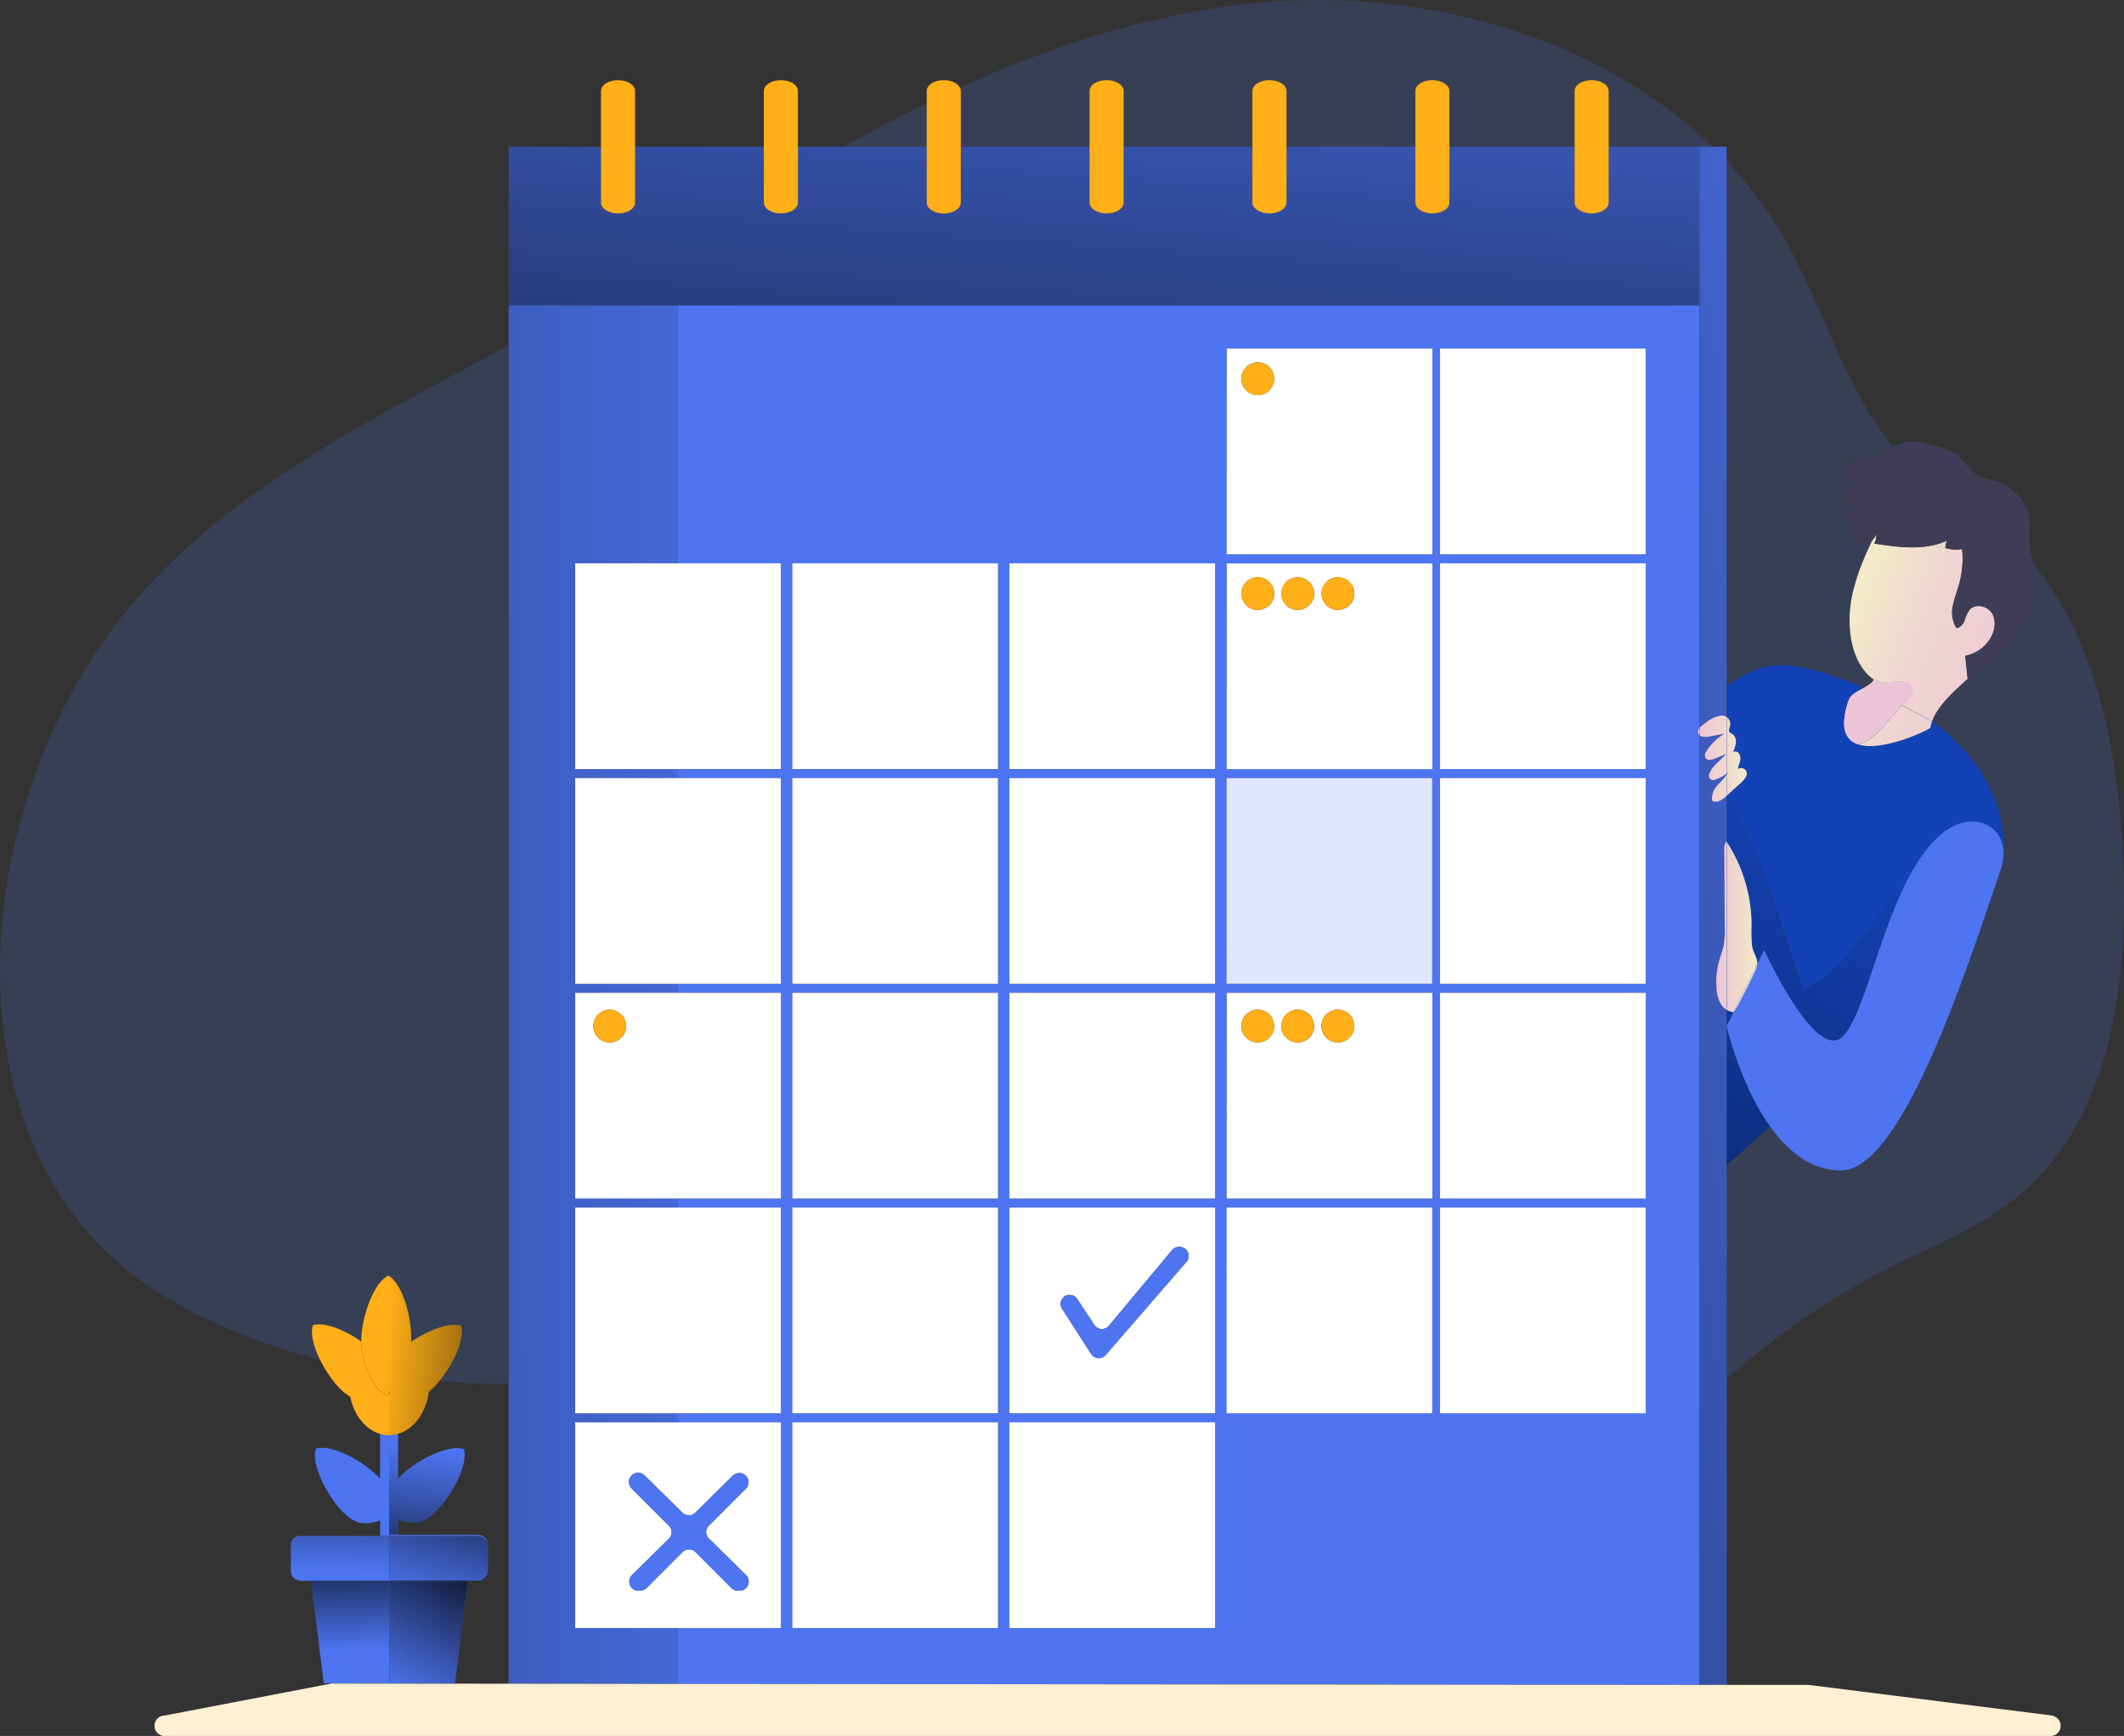 <svg id="Calque_1" data-name="Calque 1" xmlns="http://www.w3.org/2000/svg" xmlns:xlink="http://www.w3.org/1999/xlink" viewBox="0 0 886.02 724.03"><rect x="0" y="0" width="886.02" height="724.03" fill="#333333" stroke="none"/><defs><style>.cls-1{fill:none;}.cls-2,.cls-8{fill:#4d75f2;}.cls-2{opacity:0.18;isolation:isolate;}.cls-3{fill:#1342b6;}.cls-4{fill:url(#Dégradé_sans_nom_5);}.cls-5{fill:url(#Dégradé_sans_nom_5-2);}.cls-6{fill:url(#Dégradé_sans_nom_5-3);}.cls-7{fill:url(#Dégradé_sans_nom_5-4);}.cls-9{opacity:0.75;fill:url(#Dégradé_sans_nom_5-5);}.cls-10{fill:url(#Dégradé_sans_nom_5-6);}.cls-11{fill:#fff;}.cls-12{fill:#dfe6fd;}.cls-13{fill:#ffaf18;}.cls-14{fill:url(#Dégradé_sans_nom_5-7);}.cls-15{fill:url(#Dégradé_sans_nom_5-8);}.cls-16{fill:url(#Dégradé_sans_nom_13);}.cls-17{fill:url(#Dégradé_sans_nom_13-2);}.cls-18{fill:url(#Dégradé_sans_nom_13-3);}.cls-19{fill:url(#Dégradé_sans_nom_13-4);}.cls-20{fill:#3f3d56;}.cls-21{fill:url(#Dégradé_sans_nom_16);}.cls-22{fill:url(#Dégradé_sans_nom_16-2);}.cls-23{fill:url(#Dégradé_sans_nom_5-9);}.cls-24{fill:url(#Dégradé_sans_nom_16-3);}.cls-25{fill:url(#Dégradé_sans_nom_16-4);}.cls-26{fill:url(#Dégradé_sans_nom_5-10);}.cls-27{fill:url(#Dégradé_sans_nom_16-5);}.cls-28{fill:url(#Dégradé_sans_nom_5-11);}.cls-29{fill:url(#Dégradé_sans_nom_16-6);}.cls-30{fill:url(#Dégradé_sans_nom_5-12);}.cls-31{fill:url(#Dégradé_sans_nom_16-7);}.cls-32{fill:url(#Dégradé_sans_nom_5-13);}.cls-33{fill:url(#Dégradé_sans_nom_16-8);}.cls-34{fill:url(#Dégradé_sans_nom_5-14);}.cls-35{fill:url(#Dégradé_sans_nom_16-9);}.cls-36{fill:url(#Dégradé_sans_nom_16-10);}.cls-37{fill:url(#Dégradé_sans_nom_16-11);}.cls-38{fill:url(#Dégradé_sans_nom_16-12);}.cls-39{fill:url(#Dégradé_sans_nom_13-5);}.cls-40{fill:url(#Dégradé_sans_nom_13-6);}.cls-41{fill:url(#Dégradé_sans_nom_16-13);}.cls-42{fill:url(#Dégradé_sans_nom_22);}.cls-43{opacity:0.5;fill:url(#Dégradé_sans_nom_22-2);}.cls-44{fill:url(#Dégradé_sans_nom_19);}.cls-45{fill:url(#Dégradé_sans_nom_21);}.cls-46{fill:url(#Dégradé_sans_nom_21-2);}.cls-47{fill:url(#Dégradé_sans_nom_21-3);}.cls-48{fill:url(#Dégradé_sans_nom_21-4);}.cls-49{fill:url(#Dégradé_sans_nom_22-3);}.cls-50{fill:url(#Dégradé_sans_nom_22-4);}.cls-51{fill:url(#Dégradé_sans_nom_21-5);}.cls-52{fill:url(#Dégradé_sans_nom_22-5);}.cls-53{fill:url(#Dégradé_sans_nom_21-6);}.cls-54{fill:url(#Dégradé_sans_nom_22-6);}.cls-55{fill:#fff0d3;}</style><linearGradient id="Dégradé_sans_nom_5" x1="607.14" y1="1399.68" x2="399.79" y2="1009.52" gradientTransform="matrix(1, 0, 0, -1, 202.52, 1908.98)" gradientUnits="userSpaceOnUse"><stop offset="0" stop-opacity="0"/><stop offset="0.91" stop-opacity="0.8"/><stop offset="1"/></linearGradient><linearGradient id="Dégradé_sans_nom_5-2" x1="632.5" y1="1386.2" x2="425.15" y2="996.04" xlink:href="#Dégradé_sans_nom_5"/><linearGradient id="Dégradé_sans_nom_5-3" x1="616.99" y1="1394.44" x2="409.64" y2="1004.28" xlink:href="#Dégradé_sans_nom_5"/><linearGradient id="Dégradé_sans_nom_5-4" x1="615.36" y1="1395.31" x2="408.01" y2="1005.15" xlink:href="#Dégradé_sans_nom_5"/><linearGradient id="Dégradé_sans_nom_5-5" x1="323.66" y1="1820.47" x2="300.57" y2="1503.43" xlink:href="#Dégradé_sans_nom_5"/><linearGradient id="Dégradé_sans_nom_5-6" x1="222.37" y1="1320.44" x2="-470.17" y2="1318.4" gradientTransform="matrix(1, 0, 0, -1, 150.02, 1734.96)" xlink:href="#Dégradé_sans_nom_5"/><linearGradient id="Dégradé_sans_nom_5-7" x1="681.2" y1="1741.58" x2="128.05" y2="1655.53" gradientTransform="matrix(1, 0, 0, -1, 202.52, 2078.98)" xlink:href="#Dégradé_sans_nom_5"/><linearGradient id="Dégradé_sans_nom_5-8" x1="730.28" y1="1426.06" x2="177.13" y2="1340.01" gradientTransform="matrix(1, 0, 0, -1, 202.52, 2078.98)" xlink:href="#Dégradé_sans_nom_5"/><linearGradient id="Dégradé_sans_nom_13" x1="692.09" y1="1425.41" x2="579.51" y2="1469.31" gradientTransform="matrix(1, 0, 0, -1, 202.52, 1908.98)" gradientUnits="userSpaceOnUse"><stop offset="0" stop-color="#ecc4d7"/><stop offset="0.16" stop-color="#edcbd5"/><stop offset="0.42" stop-color="#efd4d1"/><stop offset="0.7" stop-color="#f2eac9"/></linearGradient><linearGradient id="Dégradé_sans_nom_13-2" x1="703.42" y1="1454.47" x2="590.85" y2="1498.37" xlink:href="#Dégradé_sans_nom_13"/><linearGradient id="Dégradé_sans_nom_13-3" x1="686.9" y1="1412.09" x2="574.32" y2="1455.99" xlink:href="#Dégradé_sans_nom_13"/><linearGradient id="Dégradé_sans_nom_13-4" x1="688.3" y1="1415.69" x2="575.72" y2="1459.59" xlink:href="#Dégradé_sans_nom_13"/><linearGradient id="Dégradé_sans_nom_16" x1="558.2" y1="1419.53" x2="578.73" y2="1419.53" gradientTransform="matrix(1, 0, 0, -1, 202.52, 1908.98)" gradientUnits="userSpaceOnUse"><stop offset="0" stop-color="#ecc4d7"/><stop offset="0.42" stop-color="#efd4d1"/><stop offset="1" stop-color="#f2eac9"/></linearGradient><linearGradient id="Dégradé_sans_nom_16-2" x1="558.2" y1="1429.85" x2="578.73" y2="1429.85" xlink:href="#Dégradé_sans_nom_16"/><linearGradient id="Dégradé_sans_nom_5-9" x1="576.93" y1="1415.73" x2="369.58" y2="1025.57" xlink:href="#Dégradé_sans_nom_5"/><linearGradient id="Dégradé_sans_nom_16-3" x1="558.2" y1="1403.21" x2="578.73" y2="1403.21" xlink:href="#Dégradé_sans_nom_16"/><linearGradient id="Dégradé_sans_nom_16-4" x1="558.2" y1="1429.84" x2="578.73" y2="1429.84" xlink:href="#Dégradé_sans_nom_16"/><linearGradient id="Dégradé_sans_nom_5-10" x1="702.28" y1="1606.07" x2="149.13" y2="1520.02" gradientTransform="matrix(1, 0, 0, -1, 202.52, 2078.98)" xlink:href="#Dégradé_sans_nom_5"/><linearGradient id="Dégradé_sans_nom_16-5" x1="558.2" y1="1415.09" x2="578.73" y2="1415.09" xlink:href="#Dégradé_sans_nom_16"/><linearGradient id="Dégradé_sans_nom_5-11" x1="700.39" y1="1618.23" x2="147.24" y2="1532.18" gradientTransform="matrix(1, 0, 0, -1, 202.52, 2078.98)" xlink:href="#Dégradé_sans_nom_5"/><linearGradient id="Dégradé_sans_nom_16-6" x1="558.2" y1="1427.26" x2="578.73" y2="1427.26" xlink:href="#Dégradé_sans_nom_16"/><linearGradient id="Dégradé_sans_nom_5-12" x1="703.64" y1="1597.29" x2="150.5" y2="1511.23" gradientTransform="matrix(1, 0, 0, -1, 202.52, 2078.98)" xlink:href="#Dégradé_sans_nom_5"/><linearGradient id="Dégradé_sans_nom_16-7" x1="558.2" y1="1406.19" x2="578.73" y2="1406.19" xlink:href="#Dégradé_sans_nom_16"/><linearGradient id="Dégradé_sans_nom_5-13" x1="600.75" y1="1403.07" x2="393.4" y2="1012.91" xlink:href="#Dégradé_sans_nom_5"/><linearGradient id="Dégradé_sans_nom_16-8" x1="565.91" y1="1348.34" x2="583.05" y2="1348.34" xlink:href="#Dégradé_sans_nom_16"/><linearGradient id="Dégradé_sans_nom_5-14" x1="712.39" y1="1541.04" x2="159.25" y2="1454.99" gradientTransform="matrix(1, 0, 0, -1, 202.52, 2078.98)" xlink:href="#Dégradé_sans_nom_5"/><linearGradient id="Dégradé_sans_nom_16-9" x1="565.91" y1="1348.92" x2="583.05" y2="1348.92" xlink:href="#Dégradé_sans_nom_16"/><linearGradient id="Dégradé_sans_nom_16-10" x1="565.91" y1="1322.87" x2="583.05" y2="1322.87" xlink:href="#Dégradé_sans_nom_16"/><linearGradient id="Dégradé_sans_nom_16-11" x1="619.64" y1="1437.69" x2="572.91" y2="1382.82" xlink:href="#Dégradé_sans_nom_16"/><linearGradient id="Dégradé_sans_nom_16-12" x1="625.36" y1="1432.82" x2="578.63" y2="1377.94" xlink:href="#Dégradé_sans_nom_16"/><linearGradient id="Dégradé_sans_nom_13-5" x1="692.56" y1="1426.63" x2="579.99" y2="1470.53" xlink:href="#Dégradé_sans_nom_13"/><linearGradient id="Dégradé_sans_nom_13-6" x1="687.09" y1="1412.59" x2="574.51" y2="1456.49" xlink:href="#Dégradé_sans_nom_13"/><linearGradient id="Dégradé_sans_nom_16-13" x1="831.84" y1="465.41" x2="796.78" y2="424.24" gradientTransform="matrix(1, 0, 0, 1, 0, 0)" xlink:href="#Dégradé_sans_nom_16"/><linearGradient id="Dégradé_sans_nom_22" x1="20.5" y1="163.24" x2="28.01" y2="98.36" gradientTransform="translate(202.52 678.98)" gradientUnits="userSpaceOnUse"><stop offset="0.1" stop-opacity="0.77"/><stop offset="0.99" stop-opacity="0"/></linearGradient><linearGradient id="Dégradé_sans_nom_22-2" x1="48.67" y1="63.91" x2="10.08" y2="60.15" xlink:href="#Dégradé_sans_nom_22"/><linearGradient id="Dégradé_sans_nom_19" x1="-6.88" y1="65.09" x2="-8.22" y2="151.67" gradientTransform="translate(202.52 678.98)" gradientUnits="userSpaceOnUse"><stop offset="0.36" stop-opacity="0.77"/><stop offset="0.99" stop-opacity="0"/></linearGradient><linearGradient id="Dégradé_sans_nom_21" x1="-18.72" y1="138.49" x2="-17.35" y2="184.47" gradientTransform="translate(150.02 504.96)" gradientUnits="userSpaceOnUse"><stop offset="0.01"/><stop offset="0.1" stop-opacity="0.77"/><stop offset="0.99" stop-opacity="0"/></linearGradient><linearGradient id="Dégradé_sans_nom_21-2" x1="-4.4" y1="138.06" x2="-3.03" y2="184.05" xlink:href="#Dégradé_sans_nom_21"/><linearGradient id="Dégradé_sans_nom_21-3" x1="55.46" y1="151.55" x2="25.74" y2="207.2" xlink:href="#Dégradé_sans_nom_21"/><linearGradient id="Dégradé_sans_nom_21-4" x1="42.67" y1="144.72" x2="12.96" y2="200.37" xlink:href="#Dégradé_sans_nom_21"/><linearGradient id="Dégradé_sans_nom_22-3" x1="61.86" y1="109.45" x2="44.46" y2="169.55" xlink:href="#Dégradé_sans_nom_22"/><linearGradient id="Dégradé_sans_nom_22-4" x1="44.26" y1="104.35" x2="26.86" y2="164.46" xlink:href="#Dégradé_sans_nom_22"/><linearGradient id="Dégradé_sans_nom_21-5" x1="48.63" y1="147.9" x2="18.92" y2="203.55" xlink:href="#Dégradé_sans_nom_21"/><linearGradient id="Dégradé_sans_nom_22-5" x1="58.42" y1="108.45" x2="41.02" y2="168.55" gradientTransform="translate(150.02 504.96)" xlink:href="#Dégradé_sans_nom_22"/><linearGradient id="Dégradé_sans_nom_21-6" x1="35.94" y1="141.13" x2="6.23" y2="196.78" xlink:href="#Dégradé_sans_nom_21"/><linearGradient id="Dégradé_sans_nom_22-6" x1="43.37" y1="104.1" x2="25.97" y2="164.2" gradientTransform="translate(150.02 504.96)" xlink:href="#Dégradé_sans_nom_22"/></defs><title>calendar</title><path class="cls-1" d="M761.43,759.87V876.71h0V759.86Z" transform="translate(-52.5 -174.02)"/><path class="cls-2" d="M761.43,759.87h0v-90h0Z" transform="translate(-52.5 -174.02)"/><path class="cls-2" d="M892.67,439.81c-5.75,6.63-12.9,11.83-19.29,17.9l-.06-.59c-6,5.57-12.38,11-14.84,17.8l.14.08s30.63,19.95,29.59,53.42a20.25,20.25,0,0,1-1.16,8.49C873.94,575,846.49,662.19,820.43,662.19c-12.47,0-22.21-8.12-29.55-18.4-6.36,5.77-12.47,11.22-18.13,16.22v89.21a316.89,316.89,0,0,1,69.6-47.32c17.49-8.76,36-16,51.23-28.34,40-32.38,46.87-90.33,44.54-141.71-2-43-10.4-89.8-37.25-122.2a38.75,38.75,0,0,1,1.16,6.28C902.77,424.69,898.42,433.17,892.67,439.81Z" transform="translate(-52.5 -174.02)"/><path class="cls-2" d="M244.9,328.7c-52.35,28-106.3,57.25-142.79,104.09C80.2,461,65.6,494.46,57.91,529.34,44.74,588.87,54.49,657.89,99.8,698.83c15.76,14.31,35.05,24.41,54.93,32.17A294.07,294.07,0,0,0,186,741.22c-2.66-5.38-4.17-10.92-3-14.52,5-1.44,13.46,2.12,20.14,6.82,0-.43,0-.86,0-1.28.39-9.35,5.1-23.18,11.31-26.18,6,3.45,9.85,17.58,9.5,26.94v.69c6.88-4.71,15.77-8.33,20.82-6.69,1.62,5.71-3.33,16-9,23q14.4,1.27,28.92,1.13V317.79Q254.83,323.39,244.9,328.7Z" transform="translate(-52.5 -174.02)"/><path class="cls-2" d="M439.07,217.13c-11.75,5.7-23.38,11.78-34.9,18.11h34.9Z" transform="translate(-52.5 -174.02)"/><path class="cls-2" d="M453.29,235.24H507V212c0-2.51,3.18-4.55,7.11-4.55s7.1,2,7.1,4.55v23.26h53.71V212c0-2.51,3.19-4.55,7.12-4.55s7.11,2,7.11,4.55v23.26h53.71V212c0-2.51,3.19-4.55,7.1-4.55s7.12,2,7.12,4.55v23.26h52.26V212c0-2.51,3.19-4.55,7.11-4.55s7.1,2,7.1,4.55v23.26h37.87v234h0v-234h5.48C718,188,642.77,168.08,573.67,175.55c-42.53,4.6-82.39,17.64-120.71,35a3.18,3.18,0,0,1,.33,1.38Z" transform="translate(-52.5 -174.02)"/><path class="cls-2" d="M791.72,451.58c10.19-1.15,25.16,3.71,38.35,9.3,1.73-1,3.34-2,4.11-3.34l-.38-.29.07,0-.07-.06c-9.85-7.43-10.92-23.18-8.88-33.7,1.62-8.37,4.92-16.49,8.72-24.29a6.46,6.46,0,0,1-6.25,1.6c-3.08-1.1-4.47-5.59-2.24-8A13.49,13.49,0,0,1,821,387a2.85,2.85,0,0,1,0-2.42c.82-1.31,3.23-1,3.9-2.43a12.3,12.3,0,0,1-4.35-5.3,1,1,0,0,1-.09-.82,1,1,0,0,1,.78-.44l3.73-.84a8.13,8.13,0,0,1-3.42-7.52c6,.91,11.73-2.43,17.1-5.27,1.13-.59,2.31-1.17,3.52-1.69-20.22-24.5-29.05-58.1-45.1-86.36a171,171,0,0,0-24.35-32.81v219C779.17,455.59,785.74,452.26,791.72,451.58Z" transform="translate(-52.5 -174.02)"/><path class="cls-3" d="M772.75,496.71v.46c.26-.34.52-.69.77-1C773.28,496.33,773,496.52,772.75,496.71Z" transform="translate(-52.5 -174.02)"/><path class="cls-3" d="M761.45,477.6v-8.39h0v8.39Z" transform="translate(-52.5 -174.02)"/><path class="cls-3" d="M761.43,530.2l0-.07V480.67h0Z" transform="translate(-52.5 -174.02)"/><path class="cls-3" d="M774.08,477.2c-.2.74-.59,1.58-.11,2.18a3.27,3.27,0,0,0,.9.57,3.89,3.89,0,0,1,1.78,3.64,12,12,0,0,1-1.21,4,2.09,2.09,0,0,1,2.67,1,4.31,4.31,0,0,1,.19,3.08c-.25,1-.66,2-.82,3.07a2.5,2.5,0,0,1,1.09-.38,2.43,2.43,0,0,1,2.62,2.21,3.53,3.53,0,0,1-.6,1.83,12.25,12.25,0,0,1-2.31,2.51l-5.36,4.86a20.68,20.68,0,0,1,1.25,2.07c9.59,16.48,15.65,34.66,21.72,52.7q4.5,13.33,9,26.79A64.52,64.52,0,0,0,822.63,573c4.6-5.11,8.72-10.62,13-16,2.33-3,6.42-10.31,10.3-11.29,4.2-9,9.16-17.15,15.37-22.81l.64-.57c11.48-10.14,25.19-5.61,26.32,6.12,1-33.47-29.59-53.42-29.59-53.42l-.14-.08a17.61,17.61,0,0,0-.72,2.58c-.16.76-19.84,10.24-30,7h0c-3.66-1.15-6.09-4-5.91-9.43a31.37,31.37,0,0,1,2-9.2c.77-2.19,3.68-3.56,6.3-5-13.19-5.59-28.16-10.45-38.35-9.3-6,.68-12.55,4-19,8.51v13A3.52,3.52,0,0,1,774.08,477.2Z" transform="translate(-52.5 -174.02)"/><path class="cls-3" d="M761.43,669.92h0V530.13l0,.07Z" transform="translate(-52.5 -174.02)"/><path class="cls-4" d="M761.43,669.92h0V530.13l0,.07Z" transform="translate(-52.5 -174.02)"/><path class="cls-3" d="M772.75,660c5.66-5,11.77-10.45,18.13-16.22C778.25,626.08,772.75,602,772.75,602Z" transform="translate(-52.5 -174.02)"/><path class="cls-5" d="M772.75,660c5.66-5,11.77-10.45,18.13-16.22C778.25,626.08,772.75,602,772.75,602Z" transform="translate(-52.5 -174.02)"/><path class="cls-3" d="M783.29,568.15c.29,2.58,1.89,4.75,2.24,7.1a3.62,3.62,0,0,1,0,.81l2.87-5.81s22.18,48.66,33.35,35.49c8-9.4,13.62-37.53,24.1-60.06-3.88,1-8,8.3-10.3,11.29-4.23,5.41-8.35,10.92-13,16a64.52,64.52,0,0,1-17.75,14.37q-4.49-13.46-9-26.79c-6.07-18-12.13-36.22-21.72-52.7a20.68,20.68,0,0,0-1.25-2.07l-.14.13,0,0v19.12a63.93,63.93,0,0,1,10.39,34.57A75.18,75.18,0,0,0,783.29,568.15Z" transform="translate(-52.5 -174.02)"/><path class="cls-6" d="M783.29,568.15c.29,2.58,1.89,4.75,2.24,7.1a3.62,3.62,0,0,1,0,.81l2.87-5.81s22.18,48.66,33.35,35.49c8-9.4,13.62-37.53,24.1-60.06-3.88,1-8,8.3-10.3,11.29-4.23,5.41-8.35,10.92-13,16a64.52,64.52,0,0,1-17.75,14.37q-4.49-13.46-9-26.79c-6.07-18-12.13-36.22-21.72-52.7a20.68,20.68,0,0,0-1.25-2.07l-.14.13,0,0v19.12a63.93,63.93,0,0,1,10.39,34.57A75.18,75.18,0,0,0,783.29,568.15Z" transform="translate(-52.5 -174.02)"/><path class="cls-3" d="M775.53,596.2a6.92,6.92,0,0,1-2.78-1V602l2.88-5.83Z" transform="translate(-52.5 -174.02)"/><path class="cls-7" d="M775.53,596.2a6.92,6.92,0,0,1-2.78-1V602l2.88-5.83Z" transform="translate(-52.5 -174.02)"/><path class="cls-8" d="M335.34,301.45H761.43V235.24H723.56V258.5c0,2.51-3.18,4.55-7.1,4.55s-7.11-2-7.11-4.55V235.24H657.09V258.5c0,2.51-3.19,4.55-7.12,4.55s-7.1-2-7.1-4.55V235.24H589.16V258.5c0,2.51-3.19,4.55-7.11,4.55s-7.12-2-7.12-4.55V235.24H521.22V258.5c0,2.51-3.19,4.55-7.1,4.55S507,261,507,258.5V235.24H453.29V258.5c0,2.51-3.18,4.55-7.11,4.55s-7.11-2-7.11-4.55V235.24H385.35V258.5c0,2.51-3.18,4.55-7.1,4.55s-7.11-2-7.11-4.55V235.24H317.42V258.5c0,2.51-3.18,4.55-7.11,4.55s-7.11-2-7.11-4.55V235.24H264.73v66.21Z" transform="translate(-52.5 -174.02)"/><path class="cls-9" d="M335.34,301.45H761.43V235.24H723.56V258.5c0,2.51-3.18,4.55-7.1,4.55s-7.11-2-7.11-4.55V235.24H657.09V258.5c0,2.51-3.19,4.55-7.12,4.55s-7.1-2-7.1-4.55V235.24H589.16V258.5c0,2.51-3.19,4.55-7.11,4.55s-7.12-2-7.12-4.55V235.24H521.22V258.5c0,2.51-3.19,4.55-7.1,4.55S507,261,507,258.5V235.24H453.29V258.5c0,2.51-3.18,4.55-7.11,4.55s-7.11-2-7.11-4.55V235.24H385.35V258.5c0,2.51-3.18,4.55-7.1,4.55s-7.11-2-7.11-4.55V235.24H317.42V258.5c0,2.51-3.18,4.55-7.11,4.55s-7.11-2-7.11-4.55V235.24H264.73v66.21Z" transform="translate(-52.5 -174.02)"/><path class="cls-8" d="M761.43,759.87V480.66a2.43,2.43,0,0,1-.71-1.5,3.66,3.66,0,0,1,.71-1.55V301.45H335.34V409h42.91v85.8H335.34v3.77h42.91v85.8H335.34v3.77h42.91v85.8H335.34v3.77h42.91v85.8H335.34v3.77h42.91v85.8H335.34v23.24l426.09.42V759.87ZM653.2,319.4H739v85.8H653.2Zm0,89.57H739v85.8H653.2Zm0,89.57H739v85.8H653.2Zm0,89.57H739v85.8H653.2Zm0,89.57H739v85.8H653.2ZM564.15,319.4H650v85.8h-85.8Zm0,89.57H650v85.8h-85.8Zm0,89.57H650v85.8h-85.8Zm0,89.57H650v85.8h-85.8Zm0,89.57H650v85.8h-85.8ZM473.59,409h85.8v85.8h-85.8Zm0,89.57h85.8v85.8h-85.8Zm0,89.57h85.8v85.8h-85.8Zm0,89.57h85.8v85.8h-85.8ZM383,409h85.8v85.8H383Zm0,89.57h85.8v85.8H383Zm0,89.57h85.8v85.8H383Zm0,89.57h85.8v85.8H383Zm0,175.37v-85.8h85.8v85.8Zm90.58,0v-85.8h85.8v85.8Z" transform="translate(-52.5 -174.02)"/><polygon class="cls-8" points="282.84 679.03 239.94 679.03 239.94 593.23 282.84 593.23 282.84 589.46 239.94 589.46 239.94 503.66 282.84 503.66 282.84 499.89 239.94 499.89 239.94 414.09 282.84 414.09 282.84 410.32 239.94 410.32 239.94 324.52 282.84 324.52 282.84 320.75 239.94 320.75 239.94 234.95 282.84 234.95 282.84 127.43 212.22 127.43 212.22 143.77 212.22 577.06 212.22 636.49 212.22 702.2 282.84 702.27 282.84 679.03"/><polygon class="cls-10" points="282.84 679.03 239.94 679.03 239.94 593.23 282.84 593.23 282.84 589.46 239.94 589.46 239.94 503.66 282.84 503.66 282.84 499.89 239.94 499.89 239.94 414.09 282.84 414.09 282.84 410.32 239.94 410.32 239.94 324.52 282.84 324.52 282.84 320.75 239.94 320.75 239.94 234.95 282.84 234.95 282.84 127.43 212.22 127.43 212.22 143.77 212.22 577.06 212.22 636.49 212.22 702.2 282.84 702.27 282.84 679.03"/><polygon class="cls-11" points="325.74 234.95 282.84 234.95 239.94 234.95 239.94 320.75 282.84 320.75 325.74 320.75 325.74 234.95"/><rect class="cls-11" x="330.51" y="234.95" width="85.8" height="85.8"/><rect class="cls-11" x="421.08" y="234.95" width="85.8" height="85.8"/><path class="cls-11" d="M650,409h-85.8v85.8H650Zm-72.8,19.43a6.83,6.83,0,1,1,6.82-6.84A6.84,6.84,0,0,1,577.15,428.4Zm16.68,0a6.83,6.83,0,1,1,6.81-6.84A6.83,6.83,0,0,1,593.83,428.4Zm16.77,0a6.83,6.83,0,1,1,6.81-6.84A6.84,6.84,0,0,1,610.6,428.4Z" transform="translate(-52.5 -174.02)"/><polygon class="cls-11" points="325.74 324.52 282.84 324.52 239.94 324.52 239.94 410.32 282.84 410.32 325.74 410.32 325.74 324.52"/><rect class="cls-11" x="330.51" y="324.52" width="85.8" height="85.8"/><rect class="cls-11" x="421.08" y="324.52" width="85.8" height="85.8"/><rect class="cls-12" x="511.65" y="324.52" width="85.8" height="85.8"/><path class="cls-11" d="M378.25,588.11h-85.8v85.8h85.8Zm-71.4,20.69a6.82,6.82,0,1,1,6.82-6.82A6.81,6.81,0,0,1,306.85,608.8Z" transform="translate(-52.5 -174.02)"/><rect class="cls-11" x="330.51" y="414.09" width="85.8" height="85.8"/><rect class="cls-11" x="421.08" y="414.09" width="85.8" height="85.8"/><path class="cls-11" d="M650,588.11h-85.8v85.8H650Zm-72.81,20.7A6.83,6.83,0,1,1,584,602h0A6.83,6.83,0,0,1,577.14,608.81Zm16.67,0a6.83,6.83,0,1,1,6.82-6.84h0A6.83,6.83,0,0,1,593.81,608.81Zm16.78,0A6.83,6.83,0,1,1,617.4,602h0A6.82,6.82,0,0,1,610.59,608.81Z" transform="translate(-52.5 -174.02)"/><polygon class="cls-11" points="325.74 503.66 282.84 503.66 239.94 503.66 239.94 589.46 282.84 589.46 325.74 589.46 325.74 503.66"/><rect class="cls-11" x="330.51" y="503.66" width="85.8" height="85.8"/><path class="cls-11" d="M559.39,677.68h-85.8v85.8h85.8Zm-12,22.66-33.67,38.81a4.3,4.3,0,0,1-.81.72,3.81,3.81,0,0,1-5.25-1.14l-12.22-19v0a3.75,3.75,0,0,1,6.34-4L509,726.61a3.58,3.58,0,0,0,.75.85,3.78,3.78,0,0,0,5.31-.5l26.34-31.53a3.8,3.8,0,0,1,2.91-1.36h.28a3.84,3.84,0,0,1,2.48.94A3.77,3.77,0,0,1,547.43,700.34Z" transform="translate(-52.5 -174.02)"/><rect class="cls-11" x="511.65" y="503.66" width="85.8" height="85.8"/><path class="cls-11" d="M378.25,767.25h-85.8v85.8h85.8Zm-14.53,69.08a3.8,3.8,0,0,1-2.73,1.15h-.66a3.84,3.84,0,0,1-2.71-1.12l-15-15a3.84,3.84,0,0,0-5.42,0l-15,15a3.8,3.8,0,0,1-2.7,1.12h-.67a3.83,3.83,0,0,1-2.69-6.56l15.4-15.15a3.81,3.81,0,0,0,0-5.39L316,794.84a3.83,3.83,0,0,1,5.39-5.45l15.76,15.55a3.85,3.85,0,0,0,5.38,0l15.76-15.55a3.84,3.84,0,0,1,5.4,5.45l-15.55,15.54a3.82,3.82,0,0,0,.07,5.39h.05l15.39,15.15A3.81,3.81,0,0,1,363.72,836.33Z" transform="translate(-52.5 -174.02)"/><rect class="cls-11" x="330.51" y="593.23" width="85.8" height="85.8"/><rect class="cls-11" x="421.08" y="593.23" width="85.8" height="85.8"/><rect class="cls-11" x="600.7" y="234.95" width="85.8" height="85.8"/><rect class="cls-11" x="600.7" y="145.38" width="85.8" height="85.8"/><path class="cls-11" d="M650,319.4h-85.8v85.8H650Zm-72.8,19.41A6.83,6.83,0,1,1,584,332,6.82,6.82,0,0,1,577.15,338.81Z" transform="translate(-52.5 -174.02)"/><rect class="cls-11" x="600.7" y="324.52" width="85.8" height="85.8"/><rect class="cls-11" x="600.7" y="414.09" width="85.8" height="85.8"/><rect class="cls-11" x="600.7" y="503.66" width="85.8" height="85.8"/><path class="cls-13" d="M310.31,263.05c3.93,0,7.11-2,7.11-4.55V212c0-2.51-3.18-4.55-7.11-4.55s-7.11,2-7.11,4.55V258.5C303.2,261,306.39,263.05,310.31,263.05Z" transform="translate(-52.5 -174.02)"/><path class="cls-13" d="M371.14,258.5c0,2.51,3.18,4.55,7.11,4.55s7.1-2,7.1-4.55V212c0-2.51-3.18-4.55-7.1-4.55s-7.11,2-7.11,4.55V258.5Z" transform="translate(-52.5 -174.02)"/><path class="cls-13" d="M439.07,258.5c0,2.51,3.18,4.55,7.11,4.55s7.11-2,7.11-4.55V212a3.18,3.18,0,0,0-.33-1.38c-.91-1.83-3.6-3.17-6.78-3.17-3.93,0-7.11,2-7.11,4.55V258.5Z" transform="translate(-52.5 -174.02)"/><path class="cls-13" d="M514.12,207.43c-3.93,0-7.11,2-7.11,4.55V258.5c0,2.51,3.18,4.55,7.11,4.55s7.1-2,7.1-4.55V212C521.22,209.47,518,207.43,514.12,207.43Z" transform="translate(-52.5 -174.02)"/><path class="cls-13" d="M582.05,207.43c-3.93,0-7.12,2-7.12,4.55V258.5c0,2.51,3.19,4.55,7.12,4.55s7.11-2,7.11-4.55V212C589.16,209.47,586,207.43,582.05,207.43Z" transform="translate(-52.5 -174.02)"/><path class="cls-13" d="M650,207.43c-3.91,0-7.1,2-7.1,4.55V258.5c0,2.51,3.19,4.55,7.1,4.55s7.12-2,7.12-4.55V212C657.09,209.47,653.9,207.43,650,207.43Z" transform="translate(-52.5 -174.02)"/><path class="cls-13" d="M716.46,207.43c-3.92,0-7.11,2-7.11,4.55V258.5c0,2.51,3.19,4.55,7.11,4.55s7.1-2,7.1-4.55V212C723.56,209.47,720.38,207.43,716.46,207.43Z" transform="translate(-52.5 -174.02)"/><path class="cls-8" d="M761.45,469.21v8.39a3.55,3.55,0,0,1,.94-.87c2.32-2,4.93-3.92,8.05-4.25a3.61,3.61,0,0,1,1.53.19h0a3.84,3.84,0,0,1,.78.41V235.24h-11.3Z" transform="translate(-52.5 -174.02)"/><path class="cls-14" d="M761.45,469.21v8.39a3.55,3.55,0,0,1,.94-.87c2.32-2,4.93-3.92,8.05-4.25a3.61,3.61,0,0,1,1.53.19h0a3.84,3.84,0,0,1,.78.41V235.24h-11.3Z" transform="translate(-52.5 -174.02)"/><path class="cls-8" d="M772.75,602v-6.77a7,7,0,0,1-2.46-2.55,14.84,14.84,0,0,1-1.74-6.27,32.91,32.91,0,0,1,1.22-12.13c.54-1.89,1.24-3.72,1.66-5.64a37.42,37.42,0,0,0,.53-8l-.18-32.21a5,5,0,0,1,.86-3.51c0,.05.07.11.11.17V506c-1.49,1.3-3.27,2.72-5.23,2.39a1.07,1.07,0,0,1-.67-.31,1.29,1.29,0,0,1-.23-.68,8.7,8.7,0,0,1,2.53-6.07,40.49,40.49,0,0,0,3.6-4.13v-.46a16.68,16.68,0,0,1-5.29,2.62,1.54,1.54,0,0,1-.85,0,1.69,1.69,0,0,1-1.21-2,6.8,6.8,0,0,1,.78-1.92,16.5,16.5,0,0,1,2.93-3.47l3.64-3.53-5.35,2.13c-1.12.44-2.51.85-3.33-.19a2.27,2.27,0,0,1-.11-2.49,21.07,21.07,0,0,1,8-7.88l-6.16,1.21a7.15,7.15,0,0,1-3.12.15,2.38,2.38,0,0,1-1.22-.65v396h11.3V602Z" transform="translate(-52.5 -174.02)"/><path class="cls-15" d="M772.75,602v-6.77a7,7,0,0,1-2.46-2.55,14.84,14.84,0,0,1-1.74-6.27,32.91,32.91,0,0,1,1.22-12.13c.54-1.89,1.24-3.72,1.66-5.64a37.42,37.42,0,0,0,.53-8l-.18-32.21a5,5,0,0,1,.86-3.51c0,.05.07.11.11.17V506c-1.49,1.3-3.27,2.72-5.23,2.39a1.07,1.07,0,0,1-.67-.31,1.29,1.29,0,0,1-.23-.68,8.7,8.7,0,0,1,2.53-6.07,40.49,40.49,0,0,0,3.6-4.13v-.46a16.68,16.68,0,0,1-5.29,2.62,1.54,1.54,0,0,1-.85,0,1.69,1.69,0,0,1-1.21-2,6.8,6.8,0,0,1,.78-1.92,16.5,16.5,0,0,1,2.93-3.47l3.64-3.53-5.35,2.13c-1.12.44-2.51.85-3.33-.19a2.27,2.27,0,0,1-.11-2.49,21.07,21.07,0,0,1,8-7.88l-6.16,1.21a7.15,7.15,0,0,1-3.12.15,2.38,2.38,0,0,1-1.22-.65v396h11.3V602Z" transform="translate(-52.5 -174.02)"/><path class="cls-13" d="M577.13,325.16A6.83,6.83,0,1,0,584,332,6.84,6.84,0,0,0,577.13,325.16Z" transform="translate(-52.5 -174.02)"/><path class="cls-13" d="M577.13,414.74a6.83,6.83,0,1,0,6.84,6.82A6.84,6.84,0,0,0,577.13,414.74Z" transform="translate(-52.5 -174.02)"/><path class="cls-13" d="M593.8,414.74a6.83,6.83,0,1,0,6.84,6.82A6.82,6.82,0,0,0,593.8,414.74Z" transform="translate(-52.5 -174.02)"/><path class="cls-13" d="M610.57,414.74a6.83,6.83,0,1,0,6.84,6.82A6.82,6.82,0,0,0,610.57,414.74Z" transform="translate(-52.5 -174.02)"/><path class="cls-13" d="M577.14,595.15A6.83,6.83,0,1,0,584,602h0A6.83,6.83,0,0,0,577.14,595.15Z" transform="translate(-52.5 -174.02)"/><circle class="cls-13" cx="306.85" cy="601.98" r="6.82" transform="translate(-144.97 -117.09) rotate(-9.22)"/><path class="cls-13" d="M593.81,595.15a6.83,6.83,0,1,0,6.83,6.83h0A6.82,6.82,0,0,0,593.81,595.15Z" transform="translate(-52.5 -174.02)"/><path class="cls-13" d="M610.59,595.15a6.83,6.83,0,1,0,6.82,6.83h0A6.82,6.82,0,0,0,610.59,595.15Z" transform="translate(-52.5 -174.02)"/><path class="cls-2" d="M834.2,457.55h0c-.77,1.34-2.38,2.36-4.11,3.34h0C831.83,459.91,833.43,458.89,834.2,457.55Z" transform="translate(-52.5 -174.02)"/><path class="cls-16" d="M834.2,457.55h0c-.77,1.34-2.38,2.36-4.11,3.34h0C831.83,459.91,833.43,458.89,834.2,457.55Z" transform="translate(-52.5 -174.02)"/><path class="cls-2" d="M850.05,461.37c.34,1.61-.8,3.13-2,4.38l-2.19,2.47c6.89,3.46,11.73,6.21,12.58,6.7,2.46-6.79,8.82-12.23,14.84-17.8q-.51-4.77-1-9.55a16,16,0,0,0,10.48-7.28c1.87-3.16,2.61-7.38.65-10.52s-7-4.19-9.42-1.35a16.59,16.59,0,0,0-2,4.39c-.62,1.49-1.76,3-3.37,3.15a12.09,12.09,0,0,1-1.54-9.07c.53-3.07,1.73-6,2.57-9A40.35,40.35,0,0,0,871,403a14.61,14.61,0,0,1-7-.44,7.82,7.82,0,0,1,.7-3.08c-9.36,4.32-20.24,2.82-30.41,1.22a6.6,6.6,0,0,0,.92-4,6.42,6.42,0,0,1-1.59,2.51c-3.8,7.8-7.1,15.92-8.72,24.29-2,10.52-1,26.27,8.88,33.7l.07.06a18.65,18.65,0,0,0,4.3,1.4C841.33,459.15,849.09,456.7,850.05,461.37Z" transform="translate(-52.5 -174.02)"/><path class="cls-17" d="M850.05,461.37c.34,1.61-.8,3.13-2,4.38l-2.19,2.47c6.89,3.46,11.73,6.21,12.58,6.7,2.46-6.79,8.82-12.23,14.84-17.8q-.51-4.77-1-9.55a16,16,0,0,0,10.48-7.28c1.87-3.16,2.61-7.38.65-10.52s-7-4.19-9.42-1.35a16.59,16.59,0,0,0-2,4.39c-.62,1.49-1.76,3-3.37,3.15a12.09,12.09,0,0,1-1.54-9.07c.53-3.07,1.73-6,2.57-9A40.35,40.35,0,0,0,871,403a14.61,14.61,0,0,1-7-.44,7.82,7.82,0,0,1,.7-3.08c-9.36,4.32-20.24,2.82-30.41,1.22a6.6,6.6,0,0,0,.92-4,6.42,6.42,0,0,1-1.59,2.51c-3.8,7.8-7.1,15.92-8.72,24.29-2,10.52-1,26.27,8.88,33.7l.07.06a18.65,18.65,0,0,0,4.3,1.4C841.33,459.15,849.09,456.7,850.05,461.37Z" transform="translate(-52.5 -174.02)"/><path class="cls-3" d="M839.31,475.67a34.78,34.78,0,0,1-7.9,7.27,15.69,15.69,0,0,1-3.67,1.59c10.18,3.21,29.86-6.27,30-7a17.61,17.61,0,0,1,.72-2.58c-.85-.49-5.69-3.24-12.58-6.7Z" transform="translate(-52.5 -174.02)"/><path class="cls-18" d="M839.31,475.67a34.78,34.78,0,0,1-7.9,7.27,15.69,15.69,0,0,1-3.67,1.59c10.18,3.21,29.86-6.27,30-7a17.61,17.61,0,0,1,.72-2.58c-.85-.49-5.69-3.24-12.58-6.7Z" transform="translate(-52.5 -174.02)"/><path class="cls-3" d="M823.77,465.91a31.37,31.37,0,0,0-2,9.2,31.58,31.58,0,0,1,2-9.18c.77-2.2,3.7-3.56,6.33-5h0C827.45,462.35,824.54,463.72,823.77,465.91Z" transform="translate(-52.5 -174.02)"/><path class="cls-19" d="M823.77,465.91a31.37,31.37,0,0,0-2,9.2,31.58,31.58,0,0,1,2-9.18c.77-2.2,3.7-3.56,6.33-5h0C827.45,462.35,824.54,463.72,823.77,465.91Z" transform="translate(-52.5 -174.02)"/><path class="cls-20" d="M821.58,367.26a8.13,8.13,0,0,0,3.42,7.52l-3.73.84a1,1,0,0,0-.78.44,1,1,0,0,0,.09.82,12.3,12.3,0,0,0,4.35,5.3c-.67,1.43-3.08,1.12-3.9,2.43a2.85,2.85,0,0,0,0,2.42,13.49,13.49,0,0,0,4.12,5.79c-2.23,2.42-.84,6.91,2.24,8a6.46,6.46,0,0,0,7.84-4.11,6.6,6.6,0,0,1-.92,4c10.17,1.6,21.05,3.1,30.41-1.22a7.82,7.82,0,0,0-.7,3.08,14.61,14.61,0,0,0,7,.44,40.35,40.35,0,0,1-1.32,14.87c-.84,3-2,5.91-2.57,9a12.09,12.09,0,0,0,1.54,9.07c1.61-.14,2.75-1.66,3.37-3.15a16.59,16.59,0,0,1,2-4.39c2.43-2.84,7.47-1.79,9.42,1.35s1.22,7.36-.65,10.52a16,16,0,0,1-10.48,7.28q.5,4.79,1,9.55l.06.59c6.39-6.07,13.54-11.27,19.29-17.9s10.1-15.12,9.36-23.88a38.75,38.75,0,0,0-1.16-6.28,46.58,46.58,0,0,1-1.82-9.67c-.08-2.42.28-4.91.18-7.36A20,20,0,0,0,886.08,375c-3.1-1.05-6.5-1.36-9.25-3.14-3.4-2.21-5.17-6.32-8.56-8.57-3.64-2.43-9.29-3.42-13.52-4.62s-8.57-.08-12.55,1.63c-1.21.52-2.39,1.1-3.52,1.69C833.31,364.83,827.6,368.17,821.58,367.26Z" transform="translate(-52.5 -174.02)"/><path class="cls-3" d="M772.75,496.71c.26-.19.53-.38.77-.58-.25.35-.51.7-.77,1v8.4l.17.24,5.36-4.86a12.25,12.25,0,0,0,2.31-2.51,3.53,3.53,0,0,0,.6-1.83,2.43,2.43,0,0,0-2.62-2.21,2.5,2.5,0,0,0-1.09.38c.16-1.06.57-2,.82-3.07a4.31,4.31,0,0,0-.19-3.08,2.09,2.09,0,0,0-2.67-1,12,12,0,0,0,1.21-4,3.89,3.89,0,0,0-1.78-3.64,3.27,3.27,0,0,1-.9-.57c-.48-.6-.09-1.44.11-2.18a3.52,3.52,0,0,0-1.33-4.12v23.63Z" transform="translate(-52.5 -174.02)"/><path class="cls-21" d="M772.75,496.71c.26-.19.53-.38.77-.58-.25.35-.51.7-.77,1v8.4l.17.24,5.36-4.86a12.25,12.25,0,0,0,2.31-2.51,3.53,3.53,0,0,0,.6-1.83,2.43,2.43,0,0,0-2.62-2.21,2.5,2.5,0,0,0-1.09.38c.16-1.06.57-2,.82-3.07a4.31,4.31,0,0,0-.19-3.08,2.09,2.09,0,0,0-2.67-1,12,12,0,0,0,1.21-4,3.89,3.89,0,0,0-1.78-3.64,3.27,3.27,0,0,1-.9-.57c-.48-.6-.09-1.44.11-2.18a3.52,3.52,0,0,0-1.33-4.12v23.63Z" transform="translate(-52.5 -174.02)"/><path class="cls-3" d="M761.43,480.66h0V477.6h0Z" transform="translate(-52.5 -174.02)"/><path class="cls-22" d="M761.43,480.66h0V477.6h0Z" transform="translate(-52.5 -174.02)"/><path class="cls-3" d="M772.92,505.81l-.17-.24v.4l0,0Z" transform="translate(-52.5 -174.02)"/><path class="cls-23" d="M772.92,505.81l-.17-.24v.4l0,0Z" transform="translate(-52.5 -174.02)"/><path class="cls-24" d="M772.92,505.81l-.17-.24v.4l0,0Z" transform="translate(-52.5 -174.02)"/><path class="cls-8" d="M760.72,479.16a2.43,2.43,0,0,0,.71,1.5v-3.05A3.66,3.66,0,0,0,760.72,479.16Z" transform="translate(-52.5 -174.02)"/><path class="cls-25" d="M760.72,479.16a2.43,2.43,0,0,0,.71,1.5v-3.05A3.66,3.66,0,0,0,760.72,479.16Z" transform="translate(-52.5 -174.02)"/><path class="cls-8" d="M769.11,491.92a16.5,16.5,0,0,0-2.93,3.47,6.8,6.8,0,0,0-.78,1.92,1.69,1.69,0,0,0,1.21,2,1.54,1.54,0,0,0,.85,0,16.68,16.68,0,0,0,5.29-2.62v-8.32Z" transform="translate(-52.5 -174.02)"/><path class="cls-26" d="M769.11,491.92a16.5,16.5,0,0,0-2.93,3.47,6.8,6.8,0,0,0-.78,1.92,1.69,1.69,0,0,0,1.21,2,1.54,1.54,0,0,0,.85,0,16.68,16.68,0,0,0,5.29-2.62v-8.32Z" transform="translate(-52.5 -174.02)"/><path class="cls-27" d="M769.11,491.92a16.5,16.5,0,0,0-2.93,3.47,6.8,6.8,0,0,0-.78,1.92,1.69,1.69,0,0,0,1.21,2,1.54,1.54,0,0,0,.85,0,16.68,16.68,0,0,0,5.29-2.62v-8.32Z" transform="translate(-52.5 -174.02)"/><path class="cls-8" d="M762.67,481.32a7.15,7.15,0,0,0,3.12-.15L772,480a21.07,21.07,0,0,0-8,7.88,2.27,2.27,0,0,0,.11,2.49c.82,1,2.21.63,3.33.19l5.35-2.13V473.08a3.84,3.84,0,0,0-.78-.41h0a3.61,3.61,0,0,0-1.53-.19c-3.12.33-5.73,2.29-8.05,4.25a3.55,3.55,0,0,0-.94.87v3.07A2.38,2.38,0,0,0,762.67,481.32Z" transform="translate(-52.5 -174.02)"/><path class="cls-28" d="M762.67,481.32a7.15,7.15,0,0,0,3.12-.15L772,480a21.07,21.07,0,0,0-8,7.88,2.27,2.27,0,0,0,.11,2.49c.82,1,2.21.63,3.33.19l5.35-2.13V473.08a3.84,3.84,0,0,0-.78-.41h0a3.61,3.61,0,0,0-1.53-.19c-3.12.33-5.73,2.29-8.05,4.25a3.55,3.55,0,0,0-.94.87v3.07A2.38,2.38,0,0,0,762.67,481.32Z" transform="translate(-52.5 -174.02)"/><path class="cls-29" d="M762.67,481.32a7.15,7.15,0,0,0,3.12-.15L772,480a21.07,21.07,0,0,0-8,7.88,2.27,2.27,0,0,0,.11,2.49c.82,1,2.21.63,3.33.19l5.35-2.13V473.08a3.84,3.84,0,0,0-.78-.41h0a3.61,3.61,0,0,0-1.53-.19c-3.12.33-5.73,2.29-8.05,4.25a3.55,3.55,0,0,0-.94.87v3.07A2.38,2.38,0,0,0,762.67,481.32Z" transform="translate(-52.5 -174.02)"/><path class="cls-8" d="M772.75,497.17a40.49,40.49,0,0,1-3.6,4.13,8.7,8.7,0,0,0-2.53,6.07,1.29,1.29,0,0,0,.23.68,1.07,1.07,0,0,0,.67.31c2,.33,3.74-1.09,5.23-2.39v-8.8Z" transform="translate(-52.5 -174.02)"/><path class="cls-30" d="M772.75,497.17a40.49,40.49,0,0,1-3.6,4.13,8.7,8.7,0,0,0-2.53,6.07,1.29,1.29,0,0,0,.23.68,1.07,1.07,0,0,0,.67.31c2,.33,3.74-1.09,5.23-2.39v-8.8Z" transform="translate(-52.5 -174.02)"/><path class="cls-31" d="M772.75,497.17a40.49,40.49,0,0,1-3.6,4.13,8.7,8.7,0,0,0-2.53,6.07,1.29,1.29,0,0,0,.23.68,1.07,1.07,0,0,0,.67.31c2,.33,3.74-1.09,5.23-2.39v-8.8Z" transform="translate(-52.5 -174.02)"/><path class="cls-8" d="M861.89,522.3l-.64.57c-6.21,5.66-11.17,13.79-15.37,22.81-10.48,22.53-16.13,50.66-24.1,60.06-11.17,13.17-33.35-35.49-33.35-35.49l-2.87,5.81c-.14,2-1.6,4.28-2.33,5.91-1.13,2.47-2.34,4.91-3.64,7.34-.41.79-3.11,6.39-4,6.84L772.75,602s5.5,24.1,18.13,41.81c7.34,10.28,17.08,18.4,29.55,18.4,26.06,0,53.51-87.21,66.62-125.28a20.25,20.25,0,0,0,1.16-8.49C887.08,516.69,873.37,512.16,861.89,522.3Z" transform="translate(-52.5 -174.02)"/><path class="cls-3" d="M775.63,596.15l9.93-20.09a3.62,3.62,0,0,0,0-.81c-.35-2.35-1.95-4.52-2.24-7.1a75.18,75.18,0,0,1-.15-8.49,63.93,63.93,0,0,0-10.39-34.57v70.12a6.92,6.92,0,0,0,2.78,1Z" transform="translate(-52.5 -174.02)"/><path class="cls-32" d="M775.63,596.15l9.93-20.09a3.62,3.62,0,0,0,0-.81c-.35-2.35-1.95-4.52-2.24-7.1a75.18,75.18,0,0,1-.15-8.49,63.93,63.93,0,0,0-10.39-34.57v70.12a6.92,6.92,0,0,0,2.78,1Z" transform="translate(-52.5 -174.02)"/><path class="cls-33" d="M775.63,596.15l9.93-20.09a3.62,3.62,0,0,0,0-.81c-.35-2.35-1.95-4.52-2.24-7.1a75.18,75.18,0,0,1-.15-8.49,63.93,63.93,0,0,0-10.39-34.57v70.12a6.92,6.92,0,0,0,2.78,1Z" transform="translate(-52.5 -174.02)"/><path class="cls-8" d="M772.64,524.92a5,5,0,0,0-.86,3.51l.18,32.21a37.42,37.42,0,0,1-.53,8c-.42,1.92-1.12,3.75-1.66,5.64a32.91,32.91,0,0,0-1.22,12.13,14.84,14.84,0,0,0,1.74,6.27,7,7,0,0,0,2.46,2.55V525.09C772.71,525,772.68,525,772.64,524.92Z" transform="translate(-52.5 -174.02)"/><path class="cls-34" d="M772.64,524.92a5,5,0,0,0-.86,3.51l.18,32.21a37.42,37.42,0,0,1-.53,8c-.42,1.92-1.12,3.75-1.66,5.64a32.91,32.91,0,0,0-1.22,12.13,14.84,14.84,0,0,0,1.74,6.27,7,7,0,0,0,2.46,2.55V525.09C772.71,525,772.68,525,772.64,524.92Z" transform="translate(-52.5 -174.02)"/><path class="cls-35" d="M772.64,524.92a5,5,0,0,0-.86,3.51l.18,32.21a37.42,37.42,0,0,1-.53,8c-.42,1.92-1.12,3.75-1.66,5.64a32.91,32.91,0,0,0-1.22,12.13,14.84,14.84,0,0,0,1.74,6.27,7,7,0,0,0,2.46,2.55V525.09C772.71,525,772.68,525,772.64,524.92Z" transform="translate(-52.5 -174.02)"/><path class="cls-8" d="M779.59,589.31c1.3-2.43,2.51-4.87,3.64-7.34.73-1.63,2.19-4,2.33-5.91l-9.93,20.09C776.48,595.7,779.18,590.1,779.59,589.31Z" transform="translate(-52.5 -174.02)"/><path class="cls-36" d="M779.59,589.31c1.3-2.43,2.51-4.87,3.64-7.34.73-1.63,2.19-4,2.33-5.91l-9.93,20.09C776.48,595.7,779.18,590.1,779.59,589.31Z" transform="translate(-52.5 -174.02)"/><path class="cls-2" d="M833.87,457.28l-.07,0,.38.29h0Z" transform="translate(-52.5 -174.02)"/><path class="cls-37" d="M833.87,457.28l-.07,0,.38.29h0Z" transform="translate(-52.5 -174.02)"/><path class="cls-3" d="M821.79,475.11c-.18,5.46,2.25,8.28,5.91,9.43h0C824,483.36,821.62,480.55,821.79,475.11Z" transform="translate(-52.5 -174.02)"/><path class="cls-38" d="M821.79,475.11c-.18,5.46,2.25,8.28,5.91,9.43h0C824,483.36,821.62,480.55,821.79,475.11Z" transform="translate(-52.5 -174.02)"/><path class="cls-2" d="M830.1,460.89c5.8,2.45,11.25,5.05,15.8,7.33l2.19-2.47c1.16-1.25,2.3-2.77,2-4.38-1-4.67-8.72-2.22-11.88-2.69a18.65,18.65,0,0,1-4.3-1.4l.33.25h0C833.43,458.89,831.83,459.91,830.1,460.89Z" transform="translate(-52.5 -174.02)"/><path class="cls-39" d="M830.1,460.89c5.8,2.45,11.25,5.05,15.8,7.33l2.19-2.47c1.16-1.25,2.3-2.77,2-4.38-1-4.67-8.72-2.22-11.88-2.69a18.65,18.65,0,0,1-4.3-1.4l.33.25h0C833.43,458.89,831.83,459.91,830.1,460.89Z" transform="translate(-52.5 -174.02)"/><path class="cls-3" d="M839.31,475.67l6.59-7.45c-4.55-2.28-10-4.88-15.8-7.33-2.63,1.48-5.56,2.84-6.33,5a31.58,31.58,0,0,0-2,9.18c-.17,5.44,2.25,8.25,5.91,9.41h0a15.69,15.69,0,0,0,3.67-1.59A34.78,34.78,0,0,0,839.31,475.67Z" transform="translate(-52.5 -174.02)"/><path class="cls-40" d="M839.31,475.67l6.59-7.45c-4.55-2.28-10-4.88-15.8-7.33-2.63,1.48-5.56,2.84-6.33,5a31.58,31.58,0,0,0-2,9.18c-.17,5.44,2.25,8.25,5.91,9.41h0a15.69,15.69,0,0,0,3.67-1.59A34.78,34.78,0,0,0,839.31,475.67Z" transform="translate(-52.5 -174.02)"/><path class="cls-41" d="M850.05,461.37c-1-4.67-8.72-2.22-11.88-2.69a18.65,18.65,0,0,1-4.3-1.4l.33.25h0c-.77,1.34-2.37,2.36-4.1,3.34-2.63,1.48-5.56,2.84-6.33,5a31.58,31.58,0,0,0-2,9.18c-.17,5.44,2.25,8.25,5.91,9.41h0a15.69,15.69,0,0,0,3.67-1.59,34.78,34.78,0,0,0,7.9-7.27l6.59-7.45,2.19-2.47C849.25,464.5,850.39,463,850.05,461.37Z" transform="translate(-52.5 -174.02)"/><path class="cls-8" d="M544.58,694.07h-.28a3.8,3.8,0,0,0-2.91,1.36L515.05,727a3.78,3.78,0,0,1-5.31.5,3.58,3.58,0,0,1-.75-.85l-7.17-10.91a3.75,3.75,0,0,0-6.34,4v0l12.22,19a3.81,3.81,0,0,0,5.25,1.14,4.3,4.3,0,0,0,.81-.72l33.67-38.81a3.77,3.77,0,0,0-.37-5.33A3.84,3.84,0,0,0,544.58,694.07Z" transform="translate(-52.5 -174.02)"/><path class="cls-8" d="M348.29,815.77h-.05a3.82,3.82,0,0,1-.07-5.39l15.55-15.54a3.84,3.84,0,0,0-5.4-5.45l-15.76,15.55a3.85,3.85,0,0,1-5.38,0l-15.76-15.55a3.83,3.83,0,0,0-5.39,5.45l15.55,15.54a3.81,3.81,0,0,1,0,5.39l-15.4,15.15a3.83,3.83,0,0,0,2.69,6.56h.67a3.8,3.8,0,0,0,2.7-1.12l15-15a3.84,3.84,0,0,1,5.42,0l15,15a3.84,3.84,0,0,0,2.71,1.12H361a3.83,3.83,0,0,0,2.69-6.56Z" transform="translate(-52.5 -174.02)"/><path class="cls-8" d="M214.81,799.22V772.6a13.45,13.45,0,0,1-3.75-.56v18.75c-.25-.28-.49-.55-.78-.84-6.51-6.72-19.41-13.69-26-11.77-2.12,6.56,4.58,19.54,11.08,26.26,5.89,6.09,10.07,5.39,15.73,3.79v6.44h3.76Z" transform="translate(-52.5 -174.02)"/><path class="cls-8" d="M214.81,772.6v42.08h.12v-.48h3.64v-6.45c5.47,1.75,9.66,2.53,15.63-3.26,6.72-6.51,13.7-19.41,11.78-26.07-6.56-2.14-19.55,4.58-26.27,11.08l-1.14,1.21V772A13.17,13.17,0,0,1,214.81,772.6Z" transform="translate(-52.5 -174.02)"/><path class="cls-42" d="M214.81,772.6v42.08h.12v-.48h3.64v-6.45c5.47,1.75,9.66,2.53,15.63-3.26,6.72-6.51,13.7-19.41,11.78-26.07-6.56-2.14-19.55,4.58-26.27,11.08l-1.14,1.21V772A13.17,13.17,0,0,1,214.81,772.6Z" transform="translate(-52.5 -174.02)"/><polygon class="cls-13" points="162.6 581.13 162.31 580.11 162.31 580.12 162.6 581.13 162.6 581.13"/><path class="cls-13" d="M214.81,772.56V755.35h0a7.31,7.31,0,0,1-1.21.7c-5.7-3.3-10.34-13.47-10.42-22.52-6.68-4.7-15.18-8.26-20.14-6.82-1.17,3.6.34,9.14,3,14.52A48.46,48.46,0,0,0,194.13,753a19.31,19.31,0,0,0,4.47,3.56c1.58,7.71,6.38,13.73,12.45,15.52a13.45,13.45,0,0,0,3.75.56Z" transform="translate(-52.5 -174.02)"/><path class="cls-13" d="M244.82,727c-5-1.64-13.94,2-20.82,6.69V733c.35-9.36-3.54-23.49-9.5-26.94-6.21,3-10.92,16.83-11.31,26.18,0,.42,0,.85,0,1.28.08,9.05,4.72,19.22,10.42,22.52a7.31,7.31,0,0,0,1.21-.7v-1.2h0l.29,1h0l-.29.2V772.6a13.17,13.17,0,0,0,3.76-.57c6.58-1.94,11.7-8.85,12.79-17.51.54-.44,1.08-.93,1.64-1.47a37.45,37.45,0,0,0,2.81-3.1C241.49,743,246.44,732.71,244.82,727Z" transform="translate(-52.5 -174.02)"/><path class="cls-43" d="M244.82,727c-5-1.64-13.94,2-20.82,6.69V733c.35-9.36-3.54-23.49-9.5-26.94-6.21,3-10.92,16.83-11.31,26.18,0,.42,0,.85,0,1.28.08,9.05,4.72,19.22,10.42,22.52a7.31,7.31,0,0,0,1.21-.7v-1.2h0l.29,1h0l-.29.2V772.6a13.17,13.17,0,0,0,3.76-.57c6.58-1.94,11.7-8.85,12.79-17.51.54-.44,1.08-.93,1.64-1.47a37.45,37.45,0,0,0,2.81-3.1C241.49,743,246.44,732.71,244.82,727Z" transform="translate(-52.5 -174.02)"/><polygon class="cls-8" points="162.31 581.33 162.6 581.13 162.6 581.13 162.31 580.12 162.31 581.32 162.31 581.33 162.31 581.33"/><path class="cls-8" d="M214.93,833.32V814.68h-3.88l-33.14-.07h-.35a3.77,3.77,0,0,0-3.74,3.81v10.7a4.22,4.22,0,0,0,4.21,4.21h36.9Z" transform="translate(-52.5 -174.02)"/><path class="cls-44" d="M214.93,833.32V814.68h-3.88l-33.14-.07h-.35a3.77,3.77,0,0,0-3.74,3.81v10.7a4.22,4.22,0,0,0,4.21,4.21h36.9Z" transform="translate(-52.5 -174.02)"/><path class="cls-8" d="M214.93,814.2v19.12H215V814.69h36.91a4.2,4.2,0,0,1,4.14,4.21v-.49a4.21,4.21,0,0,0-4.2-4.21H214.93Z" transform="translate(-52.5 -174.02)"/><polygon class="cls-45" points="129.76 659.3 135.06 702.09 129.76 659.3 129.76 659.3"/><polygon class="cls-8" points="162.44 659.3 162.43 659.3 129.76 659.3 135.06 702.09 162.43 702.09 162.44 702.09 162.44 659.3"/><polygon class="cls-46" points="162.44 659.3 162.43 659.3 129.76 659.3 135.06 702.09 162.43 702.09 162.44 702.09 162.44 659.3"/><polygon class="cls-47" points="189.81 702.09 195.05 659.78 195.04 659.78 189.81 702.09"/><polygon class="cls-8" points="162.5 659.78 162.5 659.3 162.44 659.3 162.44 702.09 189.81 702.09 195.04 659.78 162.5 659.78"/><polygon class="cls-48" points="162.5 659.78 162.5 659.3 162.44 659.3 162.44 702.09 189.81 702.09 195.04 659.78 162.5 659.78"/><path class="cls-49" d="M251.85,833.32h-4.24l-.06.48h4.3a4.2,4.2,0,0,0,4.2-4.21v-.48A4.21,4.21,0,0,1,251.85,833.32Z" transform="translate(-52.5 -174.02)"/><path class="cls-8" d="M251.91,814.69H215v18.63h36.85a4.21,4.21,0,0,0,4.2-4.21V818.9A4.2,4.2,0,0,0,251.91,814.69Z" transform="translate(-52.5 -174.02)"/><path class="cls-50" d="M251.91,814.69H215v18.63h36.85a4.21,4.21,0,0,0,4.2-4.21V818.9A4.2,4.2,0,0,0,251.91,814.69Z" transform="translate(-52.5 -174.02)"/><polygon class="cls-51" points="195.1 659.3 195.04 659.78 195.05 659.78 195.11 659.3 195.1 659.3"/><polygon class="cls-52" points="195.1 659.3 195.04 659.78 195.05 659.78 195.11 659.3 195.1 659.3"/><polygon class="cls-8" points="195.04 659.78 195.1 659.3 162.5 659.3 162.5 659.78 195.04 659.78"/><polygon class="cls-53" points="195.04 659.78 195.1 659.3 162.5 659.3 162.5 659.78 195.04 659.78"/><polygon class="cls-54" points="195.04 659.78 195.1 659.3 162.5 659.3 162.5 659.78 195.04 659.78"/><path class="cls-55" d="M908.33,889.51l-101.4-12.75h-.58l-36.94,0h-8l-426.09-.42-70.61-.07-73.09-.07a5.27,5.27,0,0,0-.89,0l-69.56,13.34a4.27,4.27,0,1,0,.08,8.54,4,4,0,0,0,.6,0H907.73a4.26,4.26,0,0,0,.6-8.49Z" transform="translate(-52.5 -174.02)"/></svg>